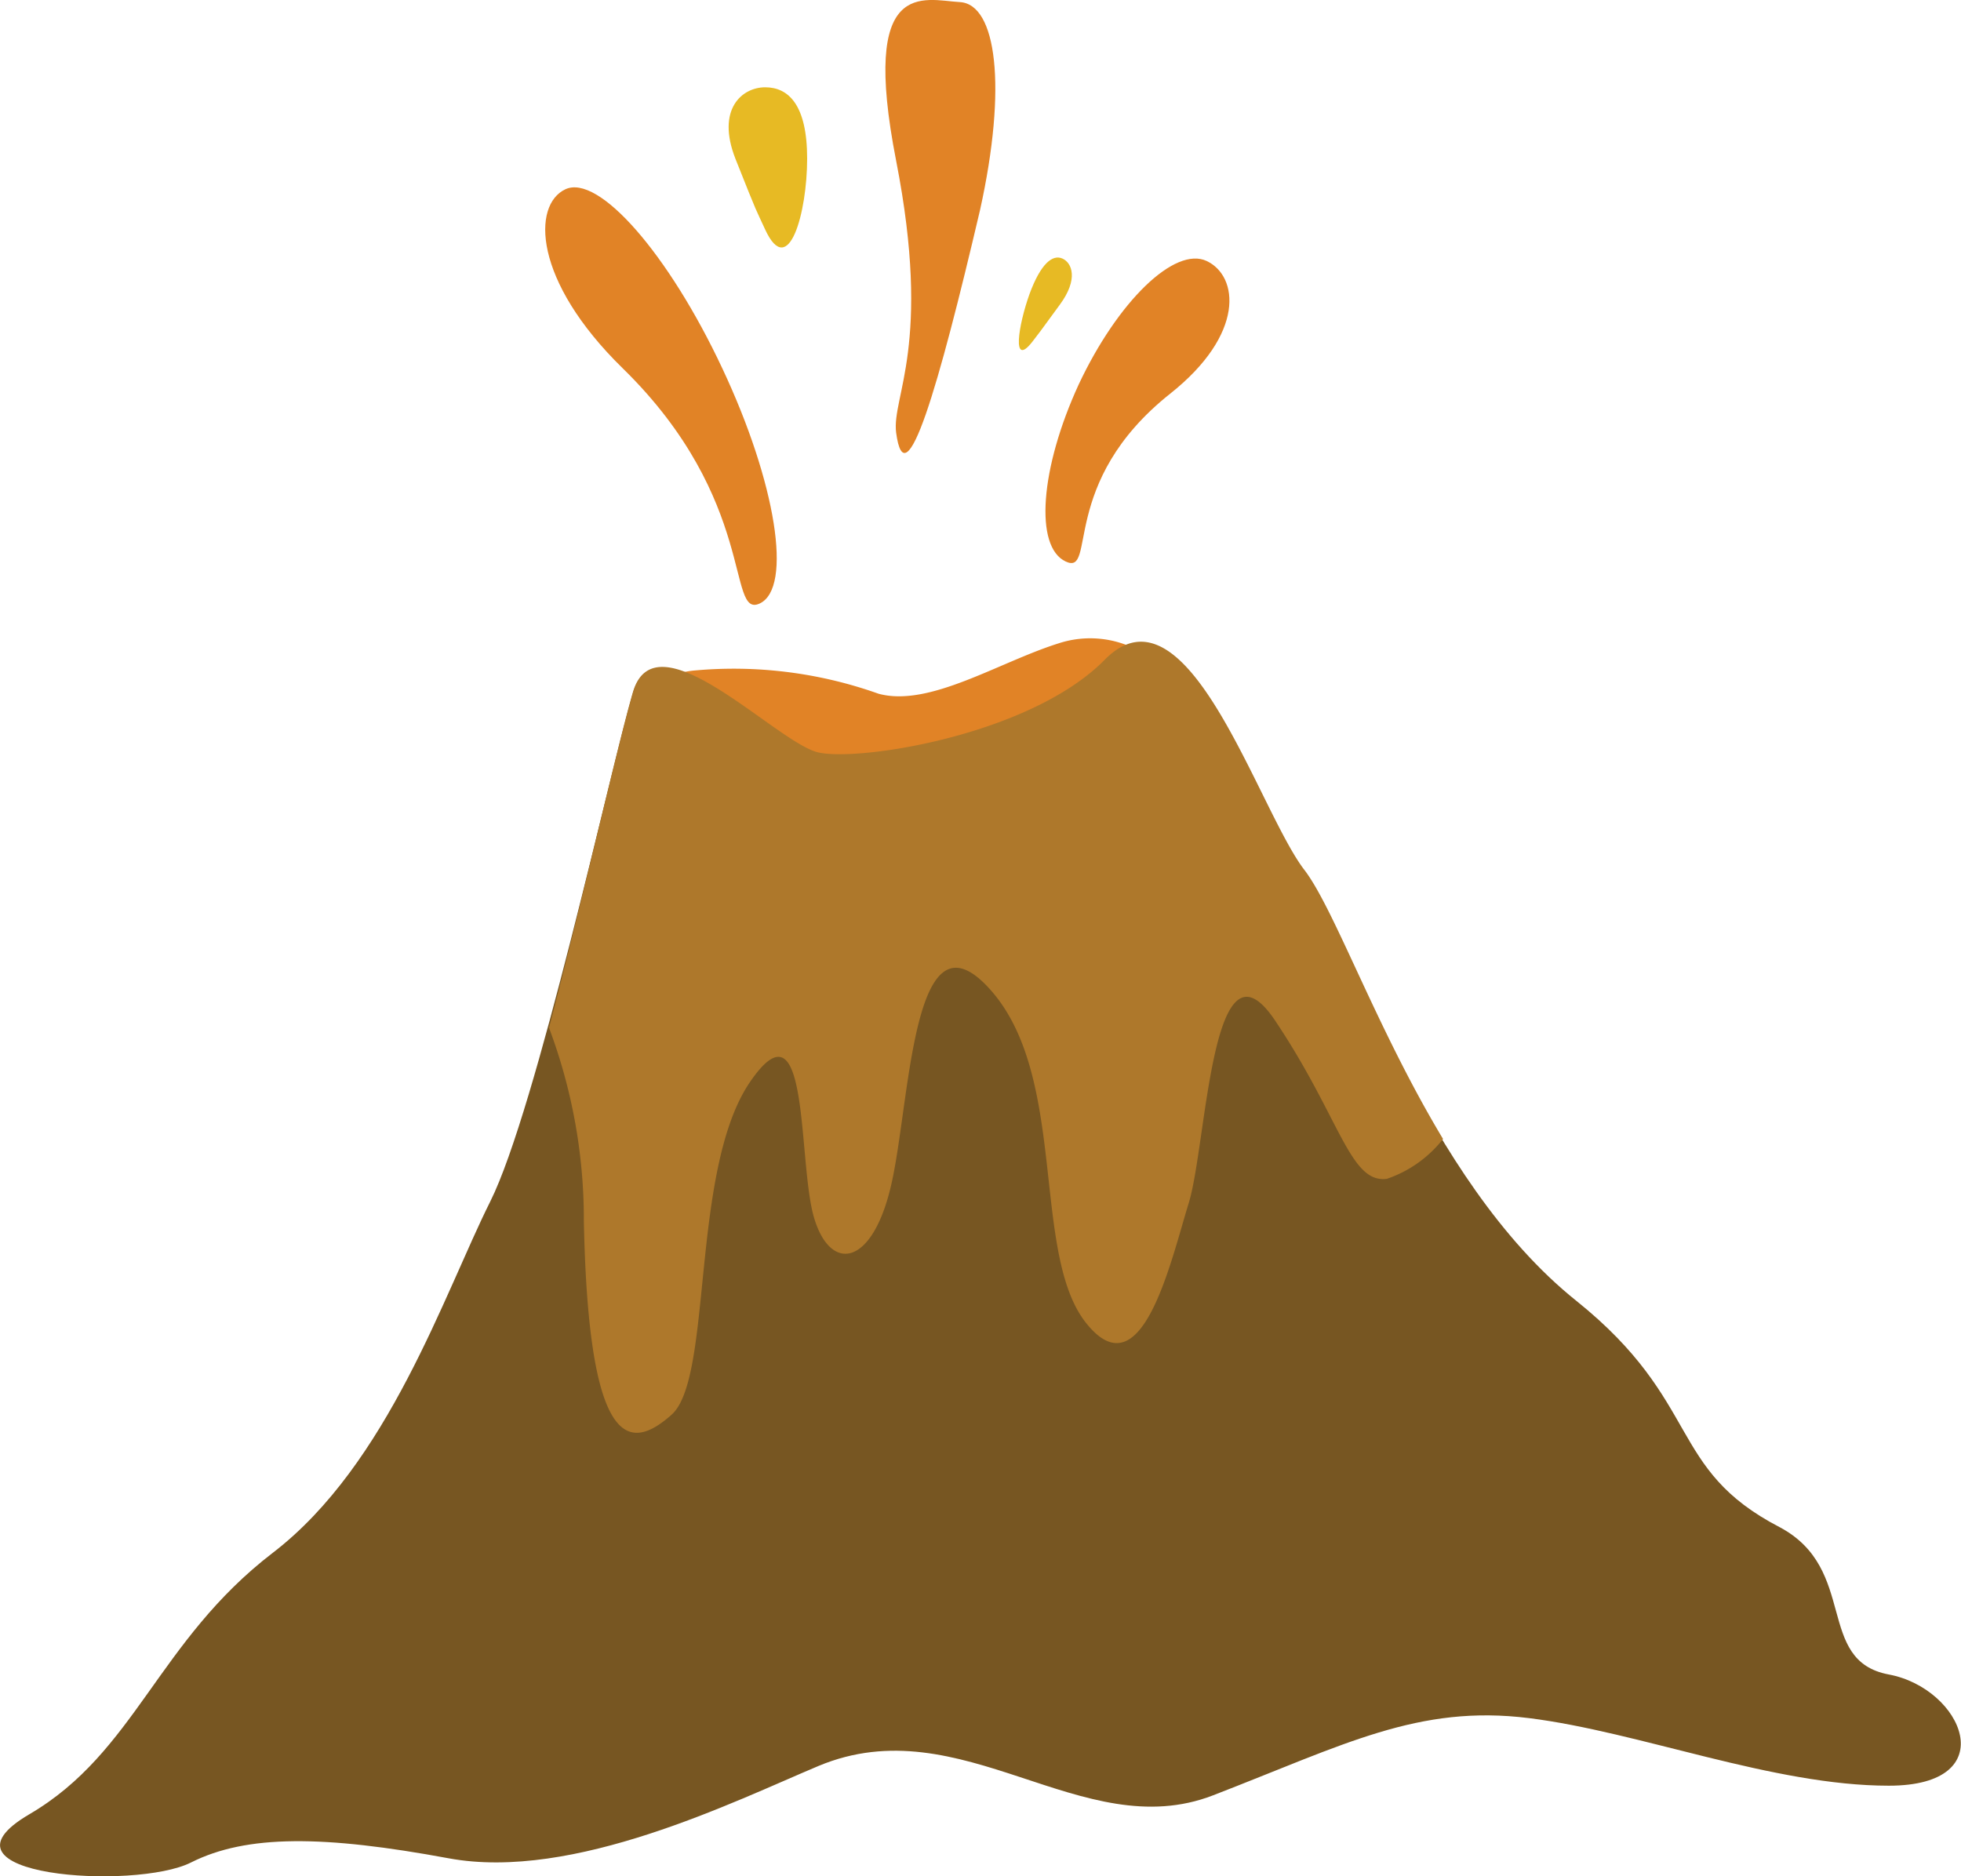 <svg id="Layer_1" data-name="Layer 1" xmlns="http://www.w3.org/2000/svg" viewBox="0 0 46.72 44.71"><defs><style>.cls-1{fill:#e18326}.cls-4{fill:#e7ba24}</style></defs><path class="cls-1" d="M15.86 18.73s-1.33-2.53.65-2.75a10.28 10.28 0 0 1 4.42.55c1.21.33 2.86-.75 4.29-1.2A2.42 2.42 0 0 1 28.31 17c.33 1.26-5.29 2.36-5.29 2.36z" id="Layer_2" data-name="Layer 2"/><path d="M19.5 42.08c-2 .84-5.84 2.75-8.81 2.2s-4.81-.57-6.14.1-6.38.33-3.85-1.15S3.75 39.11 6.5 37s4.08-6.17 5.18-8.37 2.85-10.25 3.4-12.12 3.43 1.24 4.42 1.49 5.06-.42 6.82-2.21c2-2 3.65 3.52 4.75 5s2.85 7.3 6.49 10.21c3 2.41 2.16 4 4.84 5.39 1.88 1 .84 3.18 2.6 3.51s2.76 2.65 0 2.65-5.93-1.28-8.57-1.61-4.4.63-7.53 1.84-5.98-2.13-9.4-.7z" fill="#775622"/><path d="M30.4 24.35c1.54 2.31 1.76 3.85 2.64 3.74a2.88 2.88 0 0 0 1.34-.95c-1.6-2.66-2.59-5.49-3.31-6.42-1.1-1.44-2.78-7-4.75-5-1.76 1.79-5.83 2.43-6.82 2.21s-3.87-3.31-4.42-1.44c-.35 1.19-1.18 4.87-2 8a13 13 0 0 1 .83 4.6c.11 5.5 1.1 5.5 2.09 4.62s.44-5.84 1.87-7.93S19 27.65 19.39 29s1.43 1.2 1.87-.89.51-6.6 2.35-4.51.95 6.28 2.27 7.93 2-1.43 2.44-2.86.54-6.67 2.08-4.32z" fill="#ae782b"/><path class="cls-1" d="M17.21 8.78c1.28 2.72 1.68 5.23.89 5.6s-.05-2.46-3.26-5.6c-2.15-2.1-2.16-3.9-1.37-4.27s2.46 1.54 3.74 4.27zM25.7 9.16c-.92 2-1.06 3.87-.31 4.22s-.18-1.88 2.49-4c1.79-1.42 1.63-2.8.87-3.16s-2.12.96-3.05 2.94zM23.35 5c-1 4.27-1.78 6.94-2 5.31-.11-.86.86-2.08 0-6.48S22 0 22.87.05 24 2.06 23.35 5z"/><path class="cls-4" d="M19.23 3.78c0 1.28-.44 2.9-1 1.69-.25-.55-.13-.23-.71-1.69-.46-1.18.16-1.7.71-1.7s1 .41 1 1.7zM24.53 7c-.27.75-.43 1.77.06 1.15.22-.29.1-.12.66-.89.45-.61.29-1 .06-1.1s-.51.11-.78.84z"/></svg>